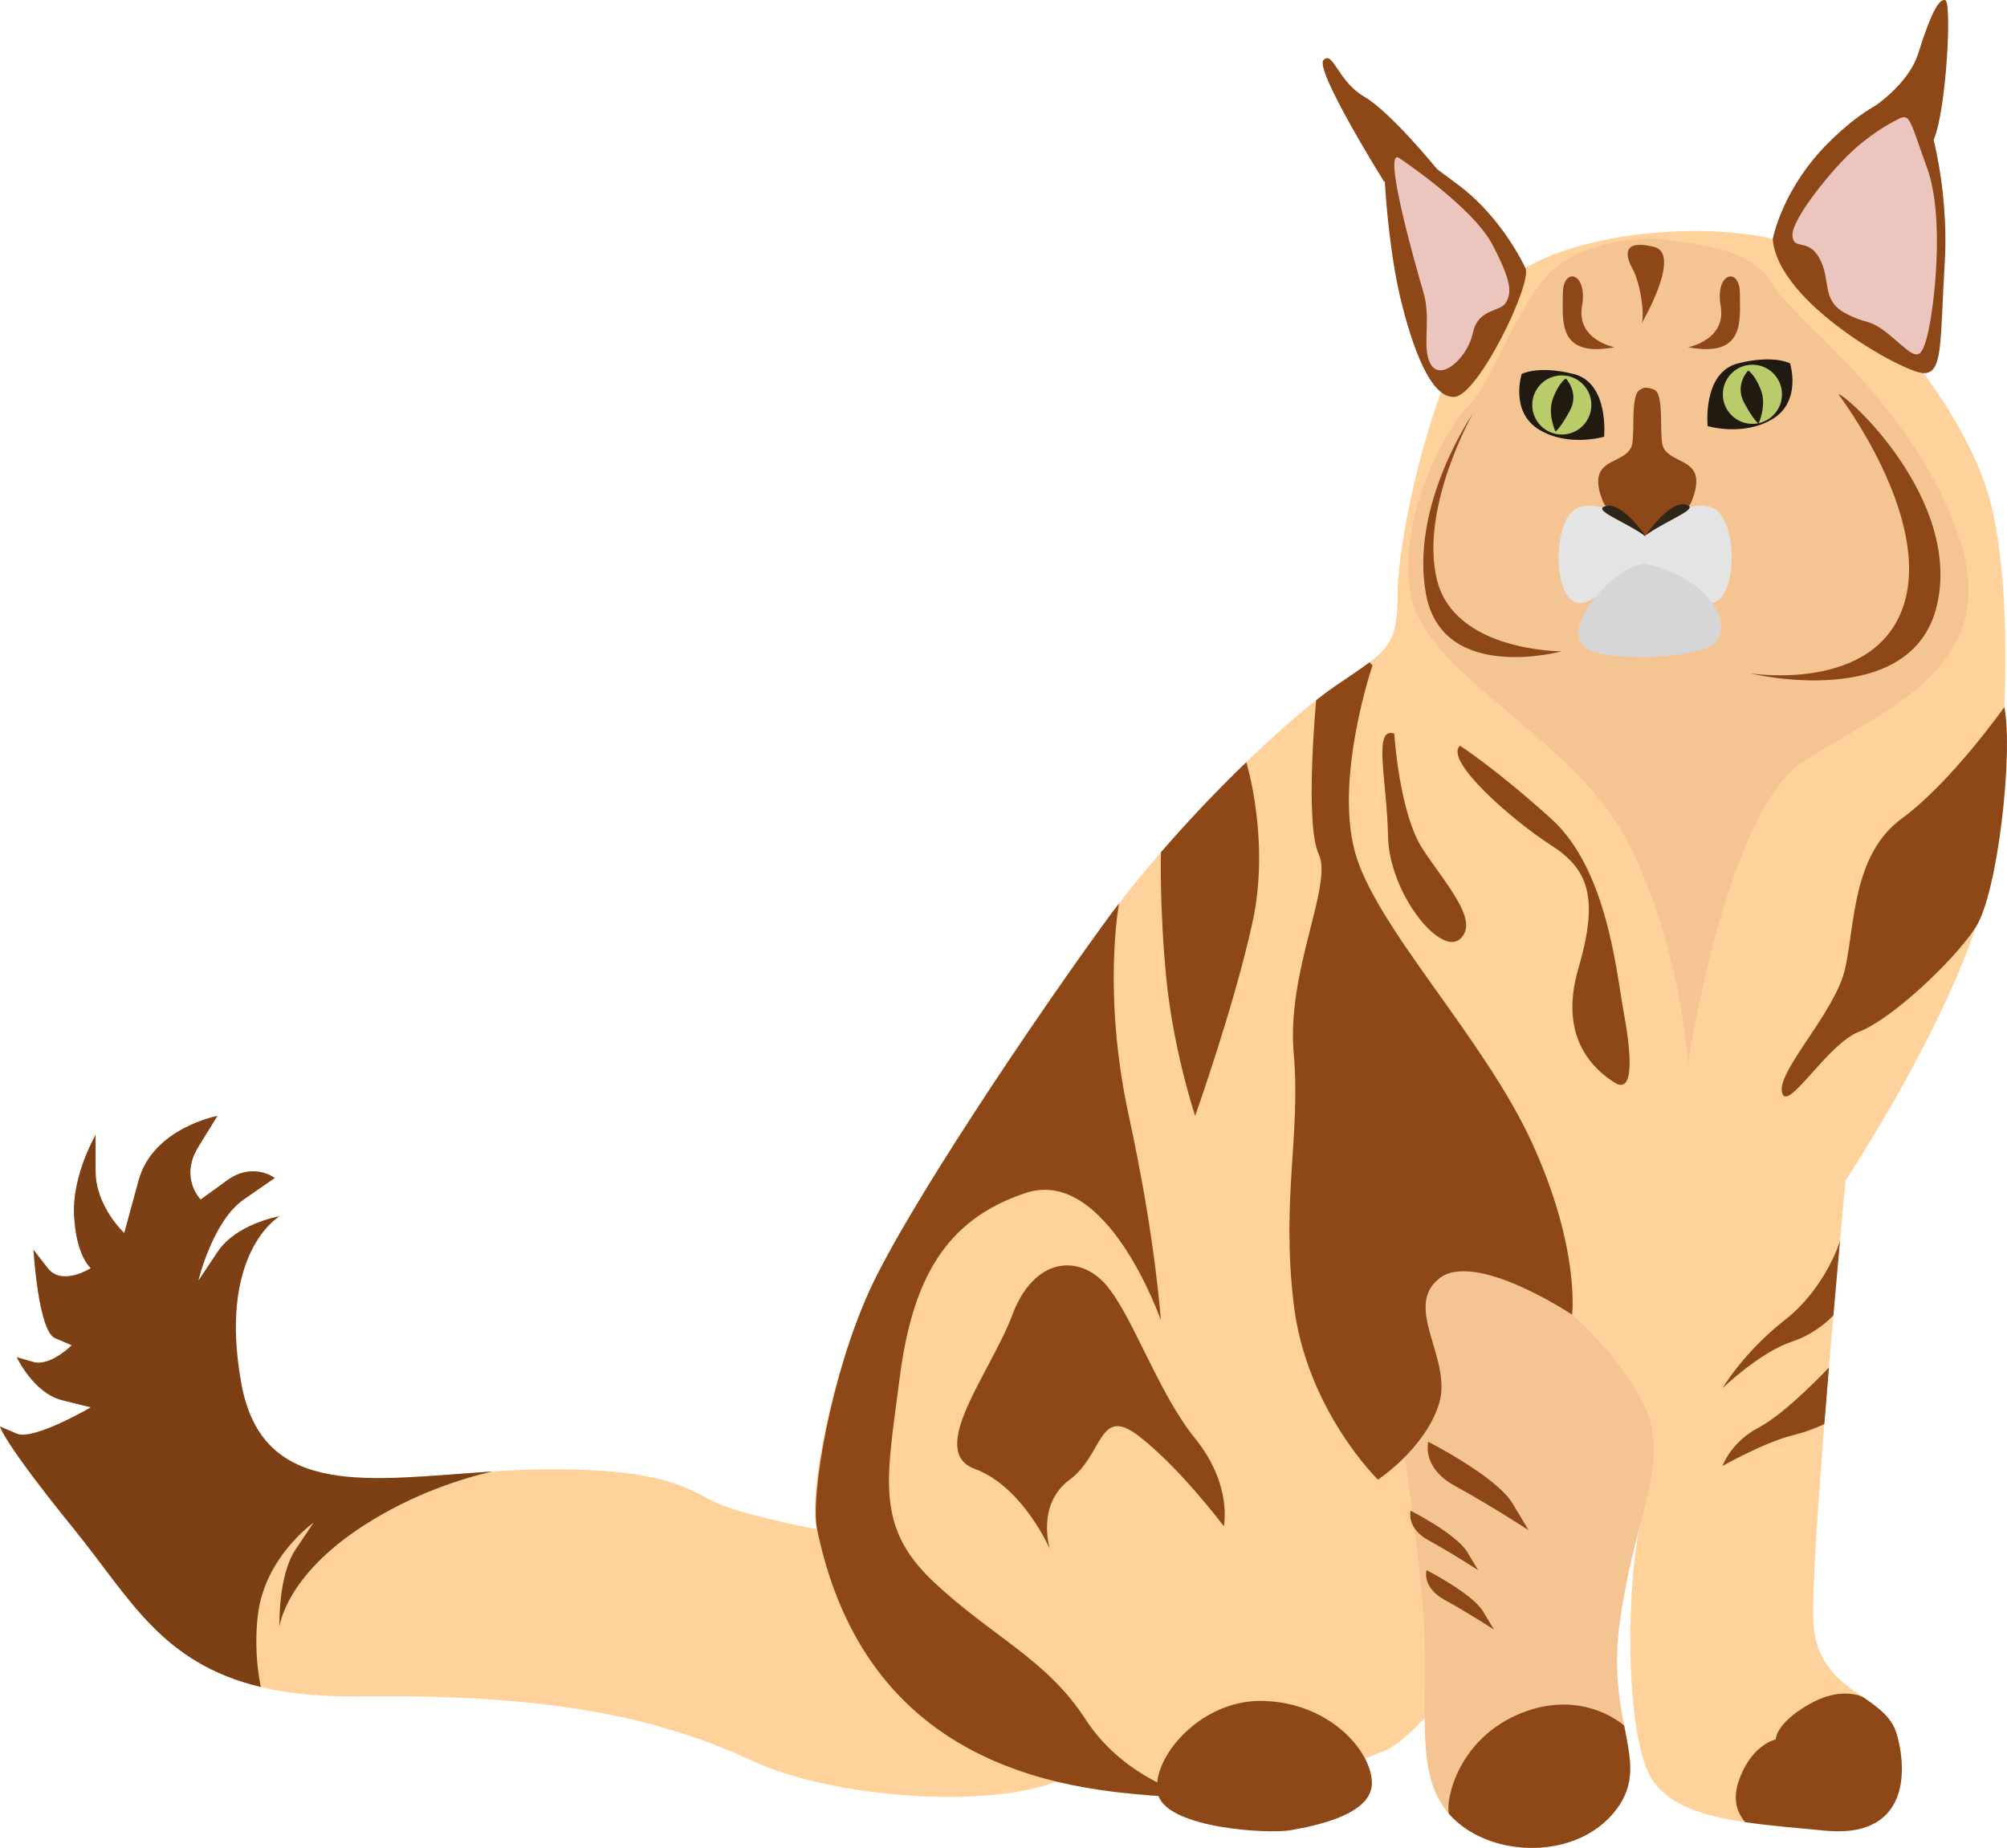 <svg xmlns="http://www.w3.org/2000/svg" width="1080" height="994.4" viewBox="0 0 1080 994.4"><g id="a"/><g id="b"><g id="c"><g id="d"><g><path d="M1068.35 479.65c-10.28 55.29-86.14 186.42-137.55 235.27-51.43 48.87-151.71 214.71-186.42 227.55-28.29 10.49-47.19 25.24-101.26 24.76-12.26-.1-26.34-1-42.73-2.89-88.71-10.3-155.55-123.42-160.7-141.43-5.15-17.99 7.71-83.56 28.29-128.55 20.56-45.01 89.98-147.85 127.28-198.96 2.24-3.07 4.55-6.17 6.94-9.26.02-.02.02-.04.02-.04 7.06-9.18 14.66-18.44 22.54-27.52 14.95-17.26 30.89-33.96 45.9-48.44 13.88-13.42 26.92-24.97 37.62-33.38 3.78-2.97 7.27-5.55 10.39-7.68 7.69-5.25 13.67-9.16 18.3-12.69 12.4-9.39 15.12-15.93 15.12-37.45.0-29.56 20.58-132.43 56.56-165.84 36-33.42 132.42-34.71 159.42-19.28 27 15.43 82.29 74.57 100.28 127.28 17.99 52.7 10.28 163.28.0 218.55z" fill="#ffd29b"/><path d="M890.06 128.34s-39.44-.9-57.94 20.4c-18.5 21.3-29.89 57.82-41.46 69.18-11.57 11.36-38.55 57.64-31.81 101.03 6.74 43.39 88.47 78.1 117.03 134.03 28.56 55.92 32.53 119.56 32.53 119.56.0.0 20.13-134.84 61.59-162.39 41.46-27.56 108.96-49.79 83.89-122.08s-88.97-115.82-99.94-135.03c-10.97-19.21-37.76-21.49-63.89-24.69z" fill="#f4c592"/><path d="M982.2 985.13c-15.64-1.5-30.2-2.68-43.14-4.59-22.16-3.24-39.49-8.6-49-21.35-15.06-20.17-15.6-98.37-7.83-137.19 7.75-38.82-13.15-113.51-13.15-113.51l124.04-73.26s-1.21 12.86-3.01 32.67c-1.02 11.38-2.24 25.07-3.53 39.94-.79 8.99-1.6 18.44-2.39 28.06-.83 10.03-1.68 20.29-2.49 30.43-3.57 45.32-6.46 88.9-5.92 105.45.77 23.99 14.6 33.07 26.88 41.58.02.02.04.02.04.02.0.0.02.0.04.02 8.08 5.59 15.49 10.91 18.03 20.09 6.44 23.14 3.86 55.71-38.57 51.64z" fill="#ffd29b"/><path d="M1000.4 62.56s25.52-13.59 31.95-34.16c6.43-20.57 11.02-29.57 14.51-28.28 3.49 1.29.57 59.15-6.33 75.21-6.9 16.07-40.13-12.77-40.13-12.77z" fill="#8e4817"/><path d="M773.3 90.97s-25.07-30.81-39.21-38.97c-14.14-8.17-16.71-24.88-21.86-19.74-5.14 5.14 32.62 65.57 32.62 65.57l28.45-6.86z" fill="#8e4817"/><path d="M953.95 128.6s5.12-28.21 32.12-53.92c27-25.71 41.14-24.43 46.28-20.57 5.14 3.86 16.71 45 14.14 87.42-2.57 42.43-.81 59.45-11.33 59.29-10.52-.16-78.62-37.59-81.21-72.23z" fill="#8e4817"/><path d="M820.83 144.22s-12.18-27.1-36.6-45.1c-24.43-18-36-28.28-38.57-21.86-2.57 6.43 1.29 55.28 7.71 82.28 6.43 27 16.51 55.28 29.47 54 12.96-1.29 42.04-61.65 37.99-69.32z" fill="#8e4817"/><path d="M874 928.62c3.55 18.4 6.71 31.26-4.92 45.99-20.58 26.05-65.26 25.38-87.11 3.86-.79-.77-1.54-1.58-2.26-2.39-18.98-21.68-10.84-55.79-13.5-103.04-2.74-49-19.28-146.56-19.28-146.56.0.0-1.27-29.56 37.3-42.43 38.57-12.84 96.42 52.72 103.9 80.9 7.48 28.19-8.77 52.82-16.49 108.09-3.36 24.03-.39 41.44 2.35 55.58z" fill="#f4c592"/><path d="M587.06 944.88c-16.43 30.86-129.39 27.17-182.09 2.74-52.7-24.43-111.85-36-210.83-34.71-21.44.29-39.03-1.54-53.8-5.09-53.46-12.75-70.25-47.65-100.47-84.91C1.29 775.35.0 767.64.0 767.64l9.01 3.86c8.99 3.86 39.84-14.15 39.84-14.15l-15.43-3.86c-15.43-3.86-24.41-23.14-24.41-23.14l8.99 2.58c9.01 2.57 20.58-9.01 20.58-9.01l-9.01-3.86C20.58 716.2 18 672.49 18 672.49l7.71 9.93c7.71 9.91 23.14.0 23.14.0.0.0-7.71-6.07-8.99-27.92-1.29-21.85 11.57-43.72 11.57-43.72v19.28c0 19.28 15.43 33.44 15.43 33.44l7.71-28.27c7.71-28.27 42.43-34.73 42.43-34.73l-10.3 16.72c-10.28 16.7 1.29 28.27 1.29 28.27l14.14-10.26c14.15-10.28 25.73-1.31 25.73-1.31l-16.72 11.57c-16.35 11.32-24.09 42.29-24.41 43.68.14-.19 1.27-1.89 10.28-15.39 10.09-15.14 32.57-19.13 33.4-19.26-.85.5-33.23 20.19-20.56 89.98 11.46 62.91 69.71 51.51 134.95 47.36 8.08-.54 16.26-.94 24.47-1.08 74.57-1.29 82.29 12.84 100.28 19.57 17.99 6.71 50.14 12.55 50.14 12.55.0.0 163.83 91.12 147.38 121.97z" fill="#ffd29b"/><path d="M918.89 229.28s-2.89-28.93 16.39-33.75c19.28-4.82 27.96.0 27.96.0.0.0 6.47 20.25-9.3 29.89-15.77 9.64-35.05 3.86-35.05 3.86z" fill="#211a11"/><path d="M863.19 235.01s2.89-28.93-16.39-33.75c-19.28-4.82-27.96.0-27.96.0.0.0-6.47 20.25 9.3 29.89 15.77 9.64 35.05 3.86 35.05 3.86z" fill="#211a11"/><path d="M673.98 496.37c-9.64 44.35-30.85 104.13-30.85 104.13.0.0-11.57-34.71-15.43-73.28-3.86-38.57-2.95-68.63-2.95-68.63 14.95-17.26 30.89-33.96 45.9-48.44.0.0 12.98 41.87 3.34 86.22z" fill="#8e4817"/><path d="M643.11 967.23c-12.26-.1-26.34-1-42.73-2.89-88.71-10.3-143.16-56.52-160.7-141.43-3.79-18.33 7.71-83.56 28.29-128.55 20.56-45.01 89.98-147.85 127.28-198.96 2.24-3.07 4.55-6.17 6.94-9.26-.29 1.64-8.95 48.98 5.26 114.36 14.46 66.53 17.2 109.92 17.2 109.92.0.0-28.83-82.92-72.68-68.46-43.83 14.46-61.19 47.25-67.94 100.28-6.75 53.03-13.5 79.07 18.32 108.96 31.82 29.89 60.75 41.46 81.96 74.24s58.8 41.79 58.8 41.79z" fill="#8e4817"/><path d="M565.03 833.77s-14.46-33.67-40.5-43.32c-26.03-9.64 8.68-52.07 20.25-82.92 11.57-30.85 35.68-32.78 50.14-16.39 14.46 16.39 27.91 57.85 48.18 82.92 20.28 25.07 15.45 47.25 15.45 47.25.0.0-23.14-30.86-45.32-48.21-22.18-17.36-19.28 9.64-37.6 23.14-18.32 13.5-10.61 37.53-10.61 37.53z" fill="#8e4817"/><path d="M989.28 212.2c2.89-1.24 66.53 55.65 53.03 113.51-13.5 57.85-100.66 36.64-100.66 36.64.0.0 67.29 10.86 82.72-36.64 15.43-47.5-35.09-113.51-35.09-113.51z" fill="#8e4817"/><path d="M792.58 222.53s-28.93 51.1-19.28 89.67c9.64 38.57 67.14 38.29 67.14 38.29.0.0-64.09 17.52-73.05-30.58-8.96-48.1 25.2-97.39 25.2-97.39z" fill="#8e4817"/><path d="M908.4 186.86s20.69-3.86 17.52-22.18c-3.17-18.32 10.33-21.21 10.33-6.75s3.12 34.71-27.85 28.93z" fill="#8e4817"/><path d="M868.85 186.86s-20.69-3.86-17.52-22.18c3.17-18.32-10.33-21.21-10.33-6.75s-3.12 34.71 27.85 28.93z" fill="#8e4817"/><path d="M883.22 174.32c1.93-2.89.0-21.17-4.82-29.87-4.82-8.7-3.68-15.45 11.66-11.59 15.34 3.86-6.84 41.46-6.84 41.46z" fill="#8e4817"/><path d="M768.57 775.88s36.64 18.63 45.32 33.1l8.68 14.46s-21.27-13.81-39.56-23.78c-18.29-9.97-14.44-23.78-14.44-23.78z" fill="#8e4817"/><path d="M759.07 812.93s24.65 12.54 30.49 22.27l5.84 9.73s-14.31-9.29-26.61-16c-12.31-6.71-9.71-16-9.71-16z" fill="#8e4817"/><path d="M767.61 844.93s24.65 12.54 30.49 22.27l5.84 9.73s-14.31-9.29-26.61-16c-12.31-6.71-9.71-16-9.71-16z" fill="#8e4817"/><path d="M990.11 667.9c-1.02 11.38-2.24 25.07-3.53 39.94-4.01 4.18-11.44 10.51-22.37 14.15-17.36 5.79-37.32 25.07-37.32 25.07.0.0 11.28-19.28 33.46-36.64 22.18-17.36 29.76-42.52 29.76-42.52z" fill="#8e4817"/><path d="M984.19 735.9c-.83 10.03-1.68 20.29-2.49 30.43-5.73 2.72-11.76 4.74-16.16 5.8-16.01 3.86-38.65 16.78-38.65 16.78.0.0 4.53-12.92 19.36-20.63 14.83-7.71 37.93-32.38 37.93-32.38z" fill="#8e4817"/><path d="M264.79 791.86c-16.18 3.76-42.62 11.98-69.06 29.06-42.43 27.38-45.32 54.38-45.32 54.38.0.0-.96-27.15 8.68-41.54 8.45-12.59 9.49-14.15 9.62-14.37-.81.58-26.07 18.8-29.87 49.16-1.95 15.54-.46 29.37 1.48 39.26-53.46-12.75-70.25-47.65-100.47-84.91C1.29 775.35.0 767.64.0 767.64l9.01 3.86c8.99 3.86 39.84-14.15 39.84-14.15l-15.43-3.86c-15.43-3.86-24.41-23.14-24.41-23.14l8.99 2.58c9.01 2.57 20.58-9.01 20.58-9.01l-9.01-3.86C20.58 716.2 18 672.49 18 672.49l7.71 9.93c7.71 9.91 23.14.0 23.14.0.0.0-7.71-6.07-8.99-27.92-1.29-21.85 11.57-43.72 11.57-43.72v19.28c0 19.28 15.43 33.44 15.43 33.44l7.71-28.27c7.71-28.27 42.43-34.73 42.43-34.73l-10.3 16.72c-10.28 16.7 1.29 28.27 1.29 28.27l14.14-10.26c14.15-10.28 25.73-1.31 25.73-1.31l-16.72 11.57c-16.35 11.32-24.09 42.29-24.41 43.68.14-.19 1.27-1.89 10.28-15.39 10.09-15.14 32.57-19.13 33.4-19.26-.85.5-33.23 20.19-20.56 89.98 11.46 62.91 69.71 51.51 134.95 47.36z" fill="#7d3f14"/><path d="M845.97 707.48s-52.43-35.05-71.73-19.31c-19.32 15.74 7.73 43.47.02 67.57-7.71 24.11-32.78 40.5-32.78 40.5.0.0-38.57-37.6-45.32-94.49-6.75-56.89 3.86-90.64.0-134.99-3.86-44.35 21.21-90.64 13.5-107.03-7.71-16.39-1.39-82.96-1.39-82.96 3.78-2.97 7.27-5.55 10.39-7.68 7.69-5.25 13.67-9.16 18.3-12.69.54.52 1.08 1.06 1.62 1.64.0.0-20.25 59.26-9.64 99.76 10.61 40.5 69.42 100.28 95.46 157.17 26.03 56.89 21.57 92.52 21.57 92.52z" fill="#8e4817"/><path d="M885.25 285.65s-26.77-21.17-38.99-10.56c-12.22 10.61-9.9 57.57 8.62 48.21 18.52-9.36 26.89-16.87 29.3-17.36 2.41-.48 1.07-20.29 1.07-20.29z" fill="#e4e4e4"/><path d="M885.25 285.65s26.77-21.17 38.99-10.56c12.22 10.61 9.9 57.57-8.62 48.21-18.52-9.36-26.89-16.87-29.3-17.36-2.41-.48-1.08-20.29-1.08-20.29z" fill="#e4e4e4"/><path d="M911.66 253.93c-3.52-6.83-15.71-6.83-17.17-15.12-1.46-8.29 1.02-27.31-4.61-29.26-5.63-1.95-6.09-.3-6.95.0-5.63 1.95-3.15 20.97-4.61 29.26-1.46 8.29-13.65 8.29-17.17 15.12-3.52 6.83 2.37 17.83 2.37 17.83l21.46 16.58 24.34-16.58s5.89-11.01 2.37-17.83z" fill="#8e4817"/><path d="M885.7 288.64s-12.53-18.32-21.21-16.39c-8.68 1.93 8.68 7.71 21.21 16.39z" fill="#302519"/><path d="M885.7 287.89s12.54-18.32 21.21-16.39c8.68 1.93-8.68 7.71-21.21 16.39z" fill="#302519"/><path d="M885.25 303.4s-11.48-.11-25.25 16.28c-13.77 16.39-12.47 24.74-5.72 29.56 6.75 4.82 42.43 6.75 62.67.0s5.89-38.13-31.71-45.84z" fill="#d6d6d6"/><path d="M958.91 212.18c0 8.79-7.12 15.91-15.91 15.91s-15.91-7.12-15.91-15.91 7.12-15.91 15.91-15.91 15.91 7.12 15.91 15.91z" fill="#b9cc69"/><path d="M856.34 217.92c0 8.79-7.12 15.91-15.91 15.91s-15.91-7.12-15.91-15.91 7.12-15.91 15.91-15.91 15.91 7.12 15.91 15.91z" fill="#b9cc69"/><path d="M940.73 199.38s-7.42 7.61-2.21 17.29c5.2 9.68 7.77 11.24 7.77 11.24.0.0 4.54-9.53 1.3-17.99-3.24-8.46-6.86-10.54-6.86-10.54z" fill="#211a11"/><path d="M842.59 203.66s7.42 7.61 2.21 17.29c-5.2 9.68-7.77 11.24-7.77 11.24.0.0-4.54-9.53-1.3-17.99 3.24-8.46 6.86-10.54 6.86-10.54z" fill="#211a11"/><path d="M679.62 915.31c35.4.84 58.23 26.48 58.63 43.92.4 17.44-31.01 23.36-43.44 25.61-12.43 2.25-65.66-1.02-71.41-18.45-5.75-17.42 20.83-51.93 56.23-51.09z" fill="#8e4817"/><path d="M1020.62 64.56s-10.61 4.93-22.66 15.64c-12.05 10.71-33.53 37.36-33.4 46.21s8.33 1.14 14.6 12.71c6.27 11.57.83 22.2 13.43 29.18 12.6 6.98 12.6 2.16 25.14 12.76 12.54 10.61 15.43 14.94 19.28.0 3.86-14.95 9.64-64.12.0-90.64-9.64-26.52-8.98-30.05-16.39-25.87z" fill="#edc5bf"/><path d="M753.05 85.13s39.48 26.22 50.11 46.62c10.63 20.4 10.15 25.7 7.26 31-2.89 5.3-14.94 2.89-17.84 16.39-2.89 13.5-17.08 26.05-22.52 17.13-5.44-8.93.47-23.88-4.17-39.3-4.64-15.43-22.3-78.52-12.84-71.83z" fill="#edc5bf"/><path d="M869.08 974.62c-20.58 26.05-65.26 25.38-87.11 3.86-.79-.77-1.54-1.58-2.26-2.39.0-.02-.02-.04-.02-.06-1.97-7.58 5.17-40.61 38.8-54.11s55.5 6.71 55.5 6.71c3.55 18.4 6.71 31.26-4.92 45.99z" fill="#8e4817"/><path d="M982.2 985.13c-15.64-1.5-30.2-2.68-43.14-4.59-7.23-8.6-5.29-17.8-2.49-24.7 7.08-17.49 18.98-19.79 18.98-19.79.0.0-.35-8.35 17.66-18.78 17.38-10.07 28.68-4.34 29.45-3.92.02.02.04.02.04.02.0.0.02.0.04.02 8.08 5.59 15.49 10.91 18.03 20.09 6.44 23.14 3.86 55.71-38.57 51.64z" fill="#8e4817"/></g><path d="M1078.59 380.47s-28.48 40.4-55.16 59.96c-26.68 19.56-25.21 57.1-30.51 80.72-5.3 23.62-36.64 54.92-34.01 66.66 2.63 11.74 24.28-26.08 41.49-32.61 17.22-6.52 50.85-37.92 62.72-56.13 11.88-18.21 20.35-93.78 15.46-118.6z" fill="#8e4817"/><path d="M785.66 401.3s18.44 11.74 48.9 39.13c30.46 27.39 35.23 82.89 39.37 105.35 4.13 22.46 5.28 43.33-5.08 36.81-10.35-6.52-30.59-23.47-19.49-61.44 11.1-37.98 5.6-53.33-14.8-66.37-20.41-13.04-57.83-45.65-48.9-53.47z" fill="#8e4817"/><path d="M750.3 394.78s2.53 43.04 15.58 62.6c13.05 19.56 30.41 38.5 19.78 47.94-10.64 9.44-38.13-24.78-38.73-55.27-.6-30.49-8.31-59.19 3.37-55.27z" fill="#8e4817"/></g></g></g></svg>